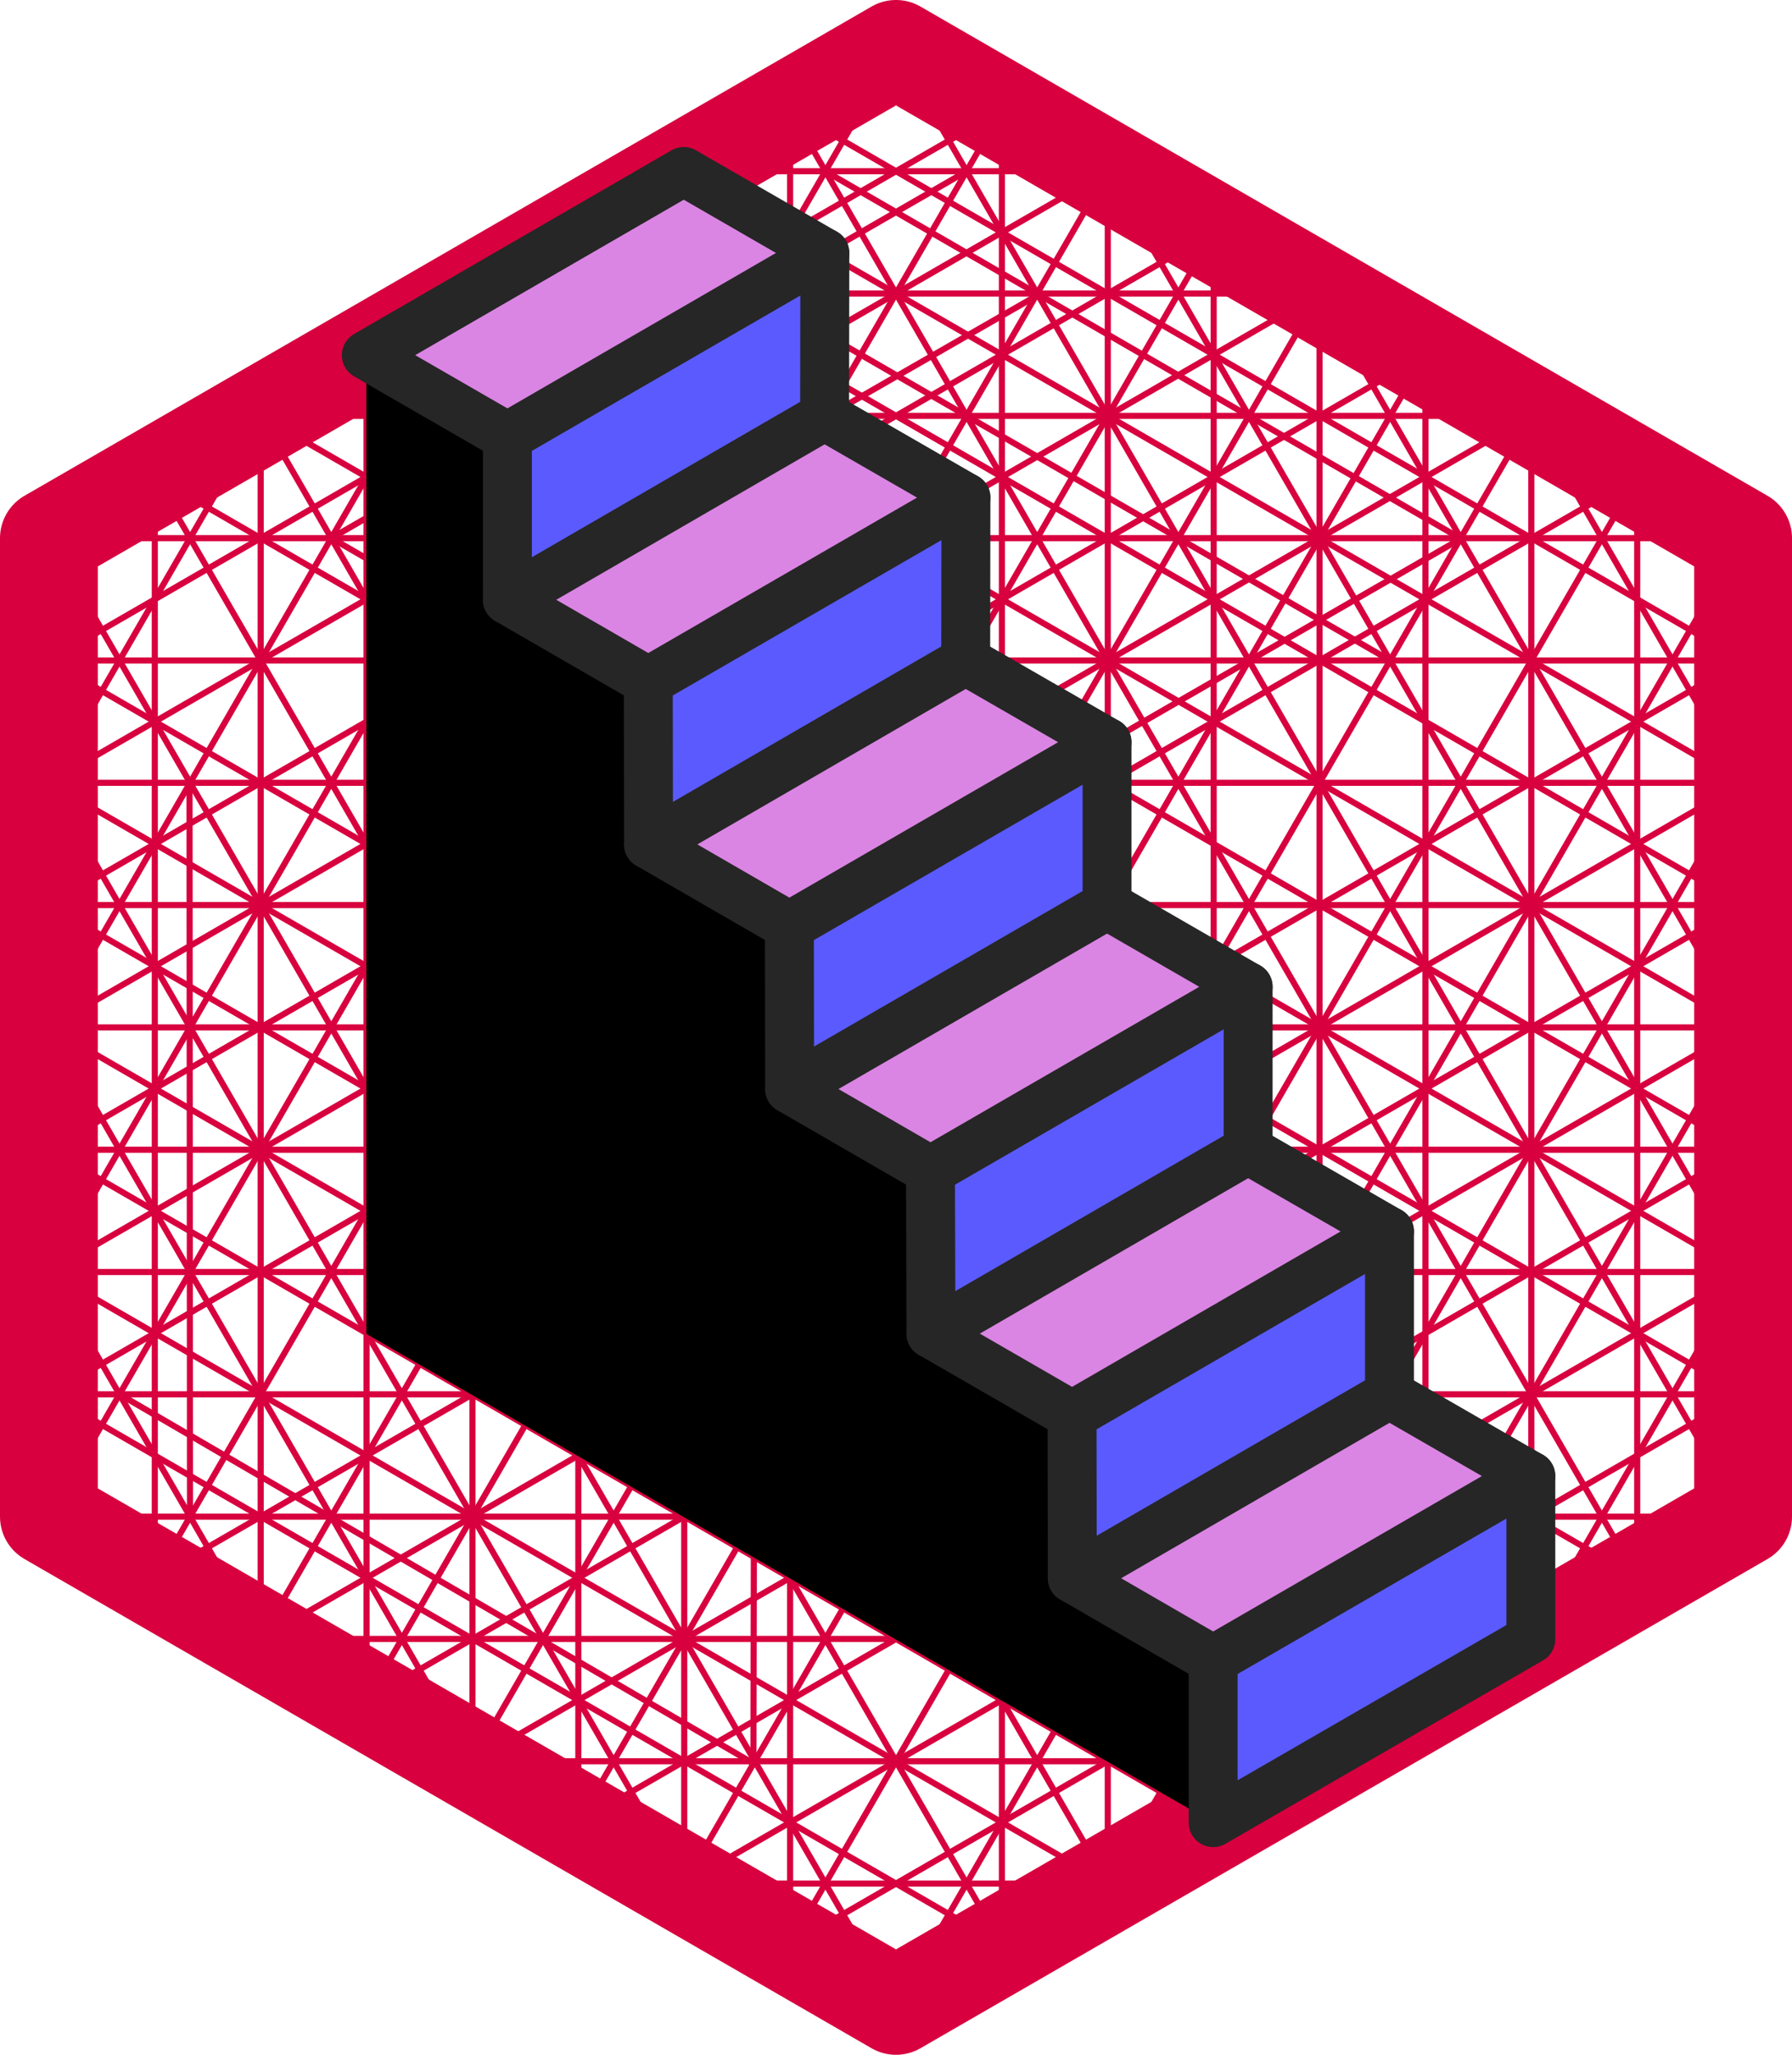 <svg xmlns="http://www.w3.org/2000/svg" viewBox="0 0 73.28 84">
	<defs>
		<style>
			.cls-1,.cls-2{fill:none;stroke:#d8003e;}.cls-1,.cls-2,.cls-3,.hB,.hA{stroke-linecap:round;stroke-linejoin:round;}.cls-1{stroke-width:4px;}.cls-2{stroke-width:0.25px;}.cls-3{fill:#ffbd56;}.cls-3,.hB,.hA{stroke:#262626;stroke-width:2px;}.hB{fill:#5a5aff;}.hA{fill:#da85e3;}
		</style>
	</defs>
	<g id="Layer_5" data-name="Layer 5">
		<polygon class="cls-1" points="36.64 2 2 22 2 62 36.64 82 71.28 62 71.28 22 36.64 2" />
		<line class="cls-2" x1="10.66" y1="17" x2="2" y2="32" />
		<line class="cls-2" x1="2" y1="52" x2="10.66" y2="67" />
		<line class="cls-2" x1="71.28" y1="52" x2="62.62" y2="67" />
		<line class="cls-2" x1="27.98" y1="77" x2="45.3" y2="77" />
		<line class="cls-2" x1="2" y1="22" x2="71.28" y2="22" />
		<line class="cls-2" x1="2" y1="62" x2="71.28" y2="62" />
		<line class="cls-2" x1="36.64" y1="2" x2="2" y2="62" />
		<line class="cls-2" x1="71.28" y1="22" x2="36.64" y2="82" />
		<line class="cls-2" x1="71.28" y1="62" x2="36.64" y2="2" />
		<line class="cls-2" x1="36.64" y1="82" x2="2" y2="22" />
		<line class="cls-2" x1="53.96" y1="12" x2="19.32" y2="72" />
		<line class="cls-2" x1="19.32" y1="12" x2="53.96" y2="72" />
		<line class="cls-2" x1="2" y1="42" x2="71.28" y2="42" />
		<line class="cls-2" x1="19.32" y1="12" x2="53.96" y2="12" />
		<line class="cls-2" x1="71.28" y1="42" x2="53.96" y2="12" />
		<line class="cls-2" x1="53.96" y1="72" x2="71.28" y2="42" />
		<line class="cls-2" x1="19.32" y1="72" x2="53.96" y2="72" />
		<line class="cls-2" x1="2" y1="42" x2="19.32" y2="72" />
		<line class="cls-2" x1="19.32" y1="12" x2="2" y2="42" />
		<line class="cls-2" x1="53.96" y1="12" x2="2" y2="42" />
		<line class="cls-2" x1="53.96" y1="72" x2="53.96" y2="12" />
		<line class="cls-2" x1="2" y1="42" x2="53.96" y2="72" />
		<line class="cls-2" x1="19.32" y1="12" x2="19.32" y2="72" />
		<line class="cls-2" x1="71.28" y1="42" x2="19.32" y2="72" />
		<line class="cls-2" x1="19.32" y1="12" x2="71.28" y2="42" />
		<line class="cls-2" x1="71.28" y1="32" x2="2" y2="32" />
		<line class="cls-2" x1="71.28" y1="52" x2="2" y2="52" />
		<line class="cls-2" x1="62.62" y1="17" x2="27.98" y2="77" />
		<line class="cls-2" x1="45.3" y1="7" x2="10.66" y2="67" />
		<line class="cls-2" x1="27.98" y1="7" x2="27.98" y2="77" />
		<line class="cls-2" x1="10.66" y1="17" x2="10.66" y2="67" />
		<line class="cls-2" x1="62.62" y1="17" x2="10.66" y2="17" />
		<line class="cls-2" x1="62.62" y1="67" x2="62.62" y2="17" />
		<line class="cls-2" x1="10.66" y1="67" x2="62.62" y2="67" />
		<line class="cls-2" x1="10.66" y1="17" x2="71.28" y2="52" />
		<line class="cls-2" x1="2" y1="32" x2="62.62" y2="67" />
		<line class="cls-2" x1="2" y1="52" x2="45.3" y2="77" />
		<line class="cls-2" x1="71.28" y1="52" x2="27.98" y2="77" />
		<line class="cls-2" x1="71.28" y1="32" x2="10.66" y2="67" />
		<line class="cls-2" x1="62.62" y1="17" x2="2" y2="52" />
		<line class="cls-2" x1="45.3" y1="7" x2="45.3" y2="77" />
		<line class="cls-2" x1="27.98" y1="7" x2="45.3" y2="7" />
		<line class="cls-2" x1="62.62" y1="67" x2="27.98" y2="7" />
		<line class="cls-2" x1="10.66" y1="17" x2="45.3" y2="77" />
		<line class="cls-2" x1="71.28" y1="32" x2="62.62" y2="17" />
		<line class="cls-2" x1="27.98" y1="7" x2="71.28" y2="32" />
		<line class="cls-2" x1="45.3" y1="7" x2="2" y2="32" />
		<line class="cls-2" x1="40.97" y1="4.5" x2="2" y2="27" />
		<line class="cls-2" x1="32.31" y1="4.5" x2="71.28" y2="27" />
		<line class="cls-2" x1="32.31" y1="79.5" x2="32.31" y2="4.5" />
		<line class="cls-2" x1="40.97" y1="4.5" x2="40.97" y2="79.5" />
		<line class="cls-2" x1="71.28" y1="27" x2="2" y2="27" />
		<line class="cls-2" x1="71.28" y1="37" x2="2" y2="37" />
		<line class="cls-2" x1="2" y1="47" x2="71.28" y2="47" />
		<line class="cls-2" x1="71.28" y1="57" x2="2" y2="57" />
		<line class="cls-2" x1="27.98" y1="77" x2="2" y2="32" />
		<line class="cls-2" x1="49.63" y1="74.5" x2="14.99" y2="14.5" />
		<line class="cls-2" x1="40.97" y1="4.5" x2="6.33" y2="64.5" />
		<line class="cls-2" x1="45.3" y1="7" x2="71.28" y2="52" />
		<line class="cls-2" x1="23.65" y1="74.5" x2="71.28" y2="47" />
		<line class="cls-2" x1="6.33" y1="64.5" x2="71.28" y2="27" />
		<line class="cls-2" x1="71.28" y1="37" x2="14.99" y2="69.5" />
		<line class="cls-2" x1="14.99" y1="14.5" x2="14.99" y2="69.5" />
		<line class="cls-2" x1="2" y1="57" x2="66.95" y2="19.5" />
		<line class="cls-2" x1="66.95" y1="64.5" x2="66.95" y2="19.5" />
		<line class="cls-2" x1="58.29" y1="69.5" x2="58.29" y2="14.5" />
		<line class="cls-2" x1="49.63" y1="74.5" x2="49.63" y2="9.5" />
		<line class="cls-2" x1="2" y1="52" x2="27.98" y2="7" />
		<line class="cls-2" x1="71.28" y1="57" x2="6.33" y2="19.5" />
		<line class="cls-2" x1="23.65" y1="74.5" x2="58.29" y2="14.5" />
		<line class="cls-2" x1="2" y1="47" x2="58.29" y2="14.5" />
		<line class="cls-2" x1="49.63" y1="9.5" x2="2" y2="37" />
		<polyline class="cls-2" points="66.95 19.5 49.63 49.5 32.31 79.5" />
		<line class="cls-2" x1="66.95" y1="64.5" x2="2" y2="27" />
		<line class="cls-2" x1="2" y1="37" x2="58.29" y2="69.5" />
		<line class="cls-2" x1="71.28" y1="47" x2="14.99" y2="14.5" />
		<line class="cls-2" x1="14.99" y1="69.5" x2="49.63" y2="9.5" />
		<line class="cls-2" x1="49.63" y1="74.5" x2="2" y2="47" />
		<line class="cls-2" x1="71.28" y1="57" x2="32.31" y2="79.5" />
		<line class="cls-2" x1="6.33" y1="19.5" x2="6.33" y2="64.5" />
		<line class="cls-2" x1="40.97" y1="79.5" x2="6.33" y2="19.5" />
		<line class="cls-2" x1="71.28" y1="37" x2="23.65" y2="9.5" />
		<line class="cls-2" x1="58.29" y1="69.5" x2="23.65" y2="9.5" />
		<line class="cls-2" x1="23.65" y1="74.5" x2="23.65" y2="9.5" />
		<line class="cls-2" x1="66.95" y1="64.5" x2="32.31" y2="4.5" />
		<line class="cls-2" x1="40.97" y1="79.5" x2="2" y2="57" />
		<line class="cls-2" x1="71.28" y1="32" x2="45.3" y2="77" />
		<line class="cls-2" x1="59.74" y1="22.02" x2="33.75" y2="7" />
		<line class="cls-2" x1="13.55" y1="22" x2="39.53" y2="7" />
		<line class="cls-2" x1="59.74" y1="22.02" x2="33.75" y2="37" />
		<line class="cls-2" x1="39.53" y1="37" x2="13.55" y2="22" />
		<line class="cls-2" x1="42.48" y1="12.04" x2="16.43" y2="27" />
		<line class="cls-2" x1="56.85" y1="27" x2="30.87" y2="12" />
		<line class="cls-2" x1="30.81" y1="72.09" x2="30.87" y2="42" />
		<line class="cls-2" x1="7.75" y1="32.03" x2="7.77" y2="62" />
		<line class="cls-2" x1="30.81" y1="72.09" x2="4.89" y2="57" />
	</g>
	<g id="C">
		<g id="hC">
			<polyline class="hC" points="14.98 14.52 14.98 54.53 49.61 74.51 49.61 67.85 20.75 17.85 14.98 14.52" />
		</g>
	</g>
	<g id="B">
		<g id="hB">
			<polygon class="hB" points="33.72 17.01 33.73 10.34 20.75 17.85 20.75 24.52 33.72 17.01" />
			<polygon class="hB" points="39.5 20.34 26.51 27.85 26.52 34.52 39.49 27.01 39.5 20.34" />
			<polygon class="hB" points="45.27 30.34 32.28 37.85 32.29 44.52 45.27 37.01 45.27 30.34" />
			<polygon class="hB" points="51.04 40.34 38.05 47.85 38.07 54.52 51.04 47.01 51.04 40.34" />
			<polygon class="hB" points="56.82 50.34 43.84 57.85 43.85 64.52 56.82 57.01 56.82 50.34" />
			<polygon class="hB" points="62.6 60.34 62.6 67.01 49.61 74.51 49.61 67.85 62.6 60.34" />
		</g>
	</g>
	<g id="A">
		<g id="hA">
			<polygon class="hA" points="14.98 14.52 27.96 7.01 33.73 10.34 20.75 17.85 14.98 14.52" />
			<polygon class="hA" points="20.75 24.52 33.72 17.01 39.5 20.34 26.51 27.85 20.75 24.52" />
			<polygon class="hA" points="26.52 34.52 39.49 27.01 45.27 30.34 32.28 37.85 26.52 34.52" />
			<polygon class="hA" points="32.29 44.52 45.27 37.01 51.04 40.34 38.05 47.85 32.29 44.52" />
			<polygon class="hA" points="38.07 54.52 51.04 47.01 56.82 50.34 43.84 57.85 38.07 54.52" />
			<polygon class="hA" points="43.85 64.52 56.82 57.01 62.6 60.34 49.61 67.85 43.85 64.52" />
		</g>
	</g>
</svg>
